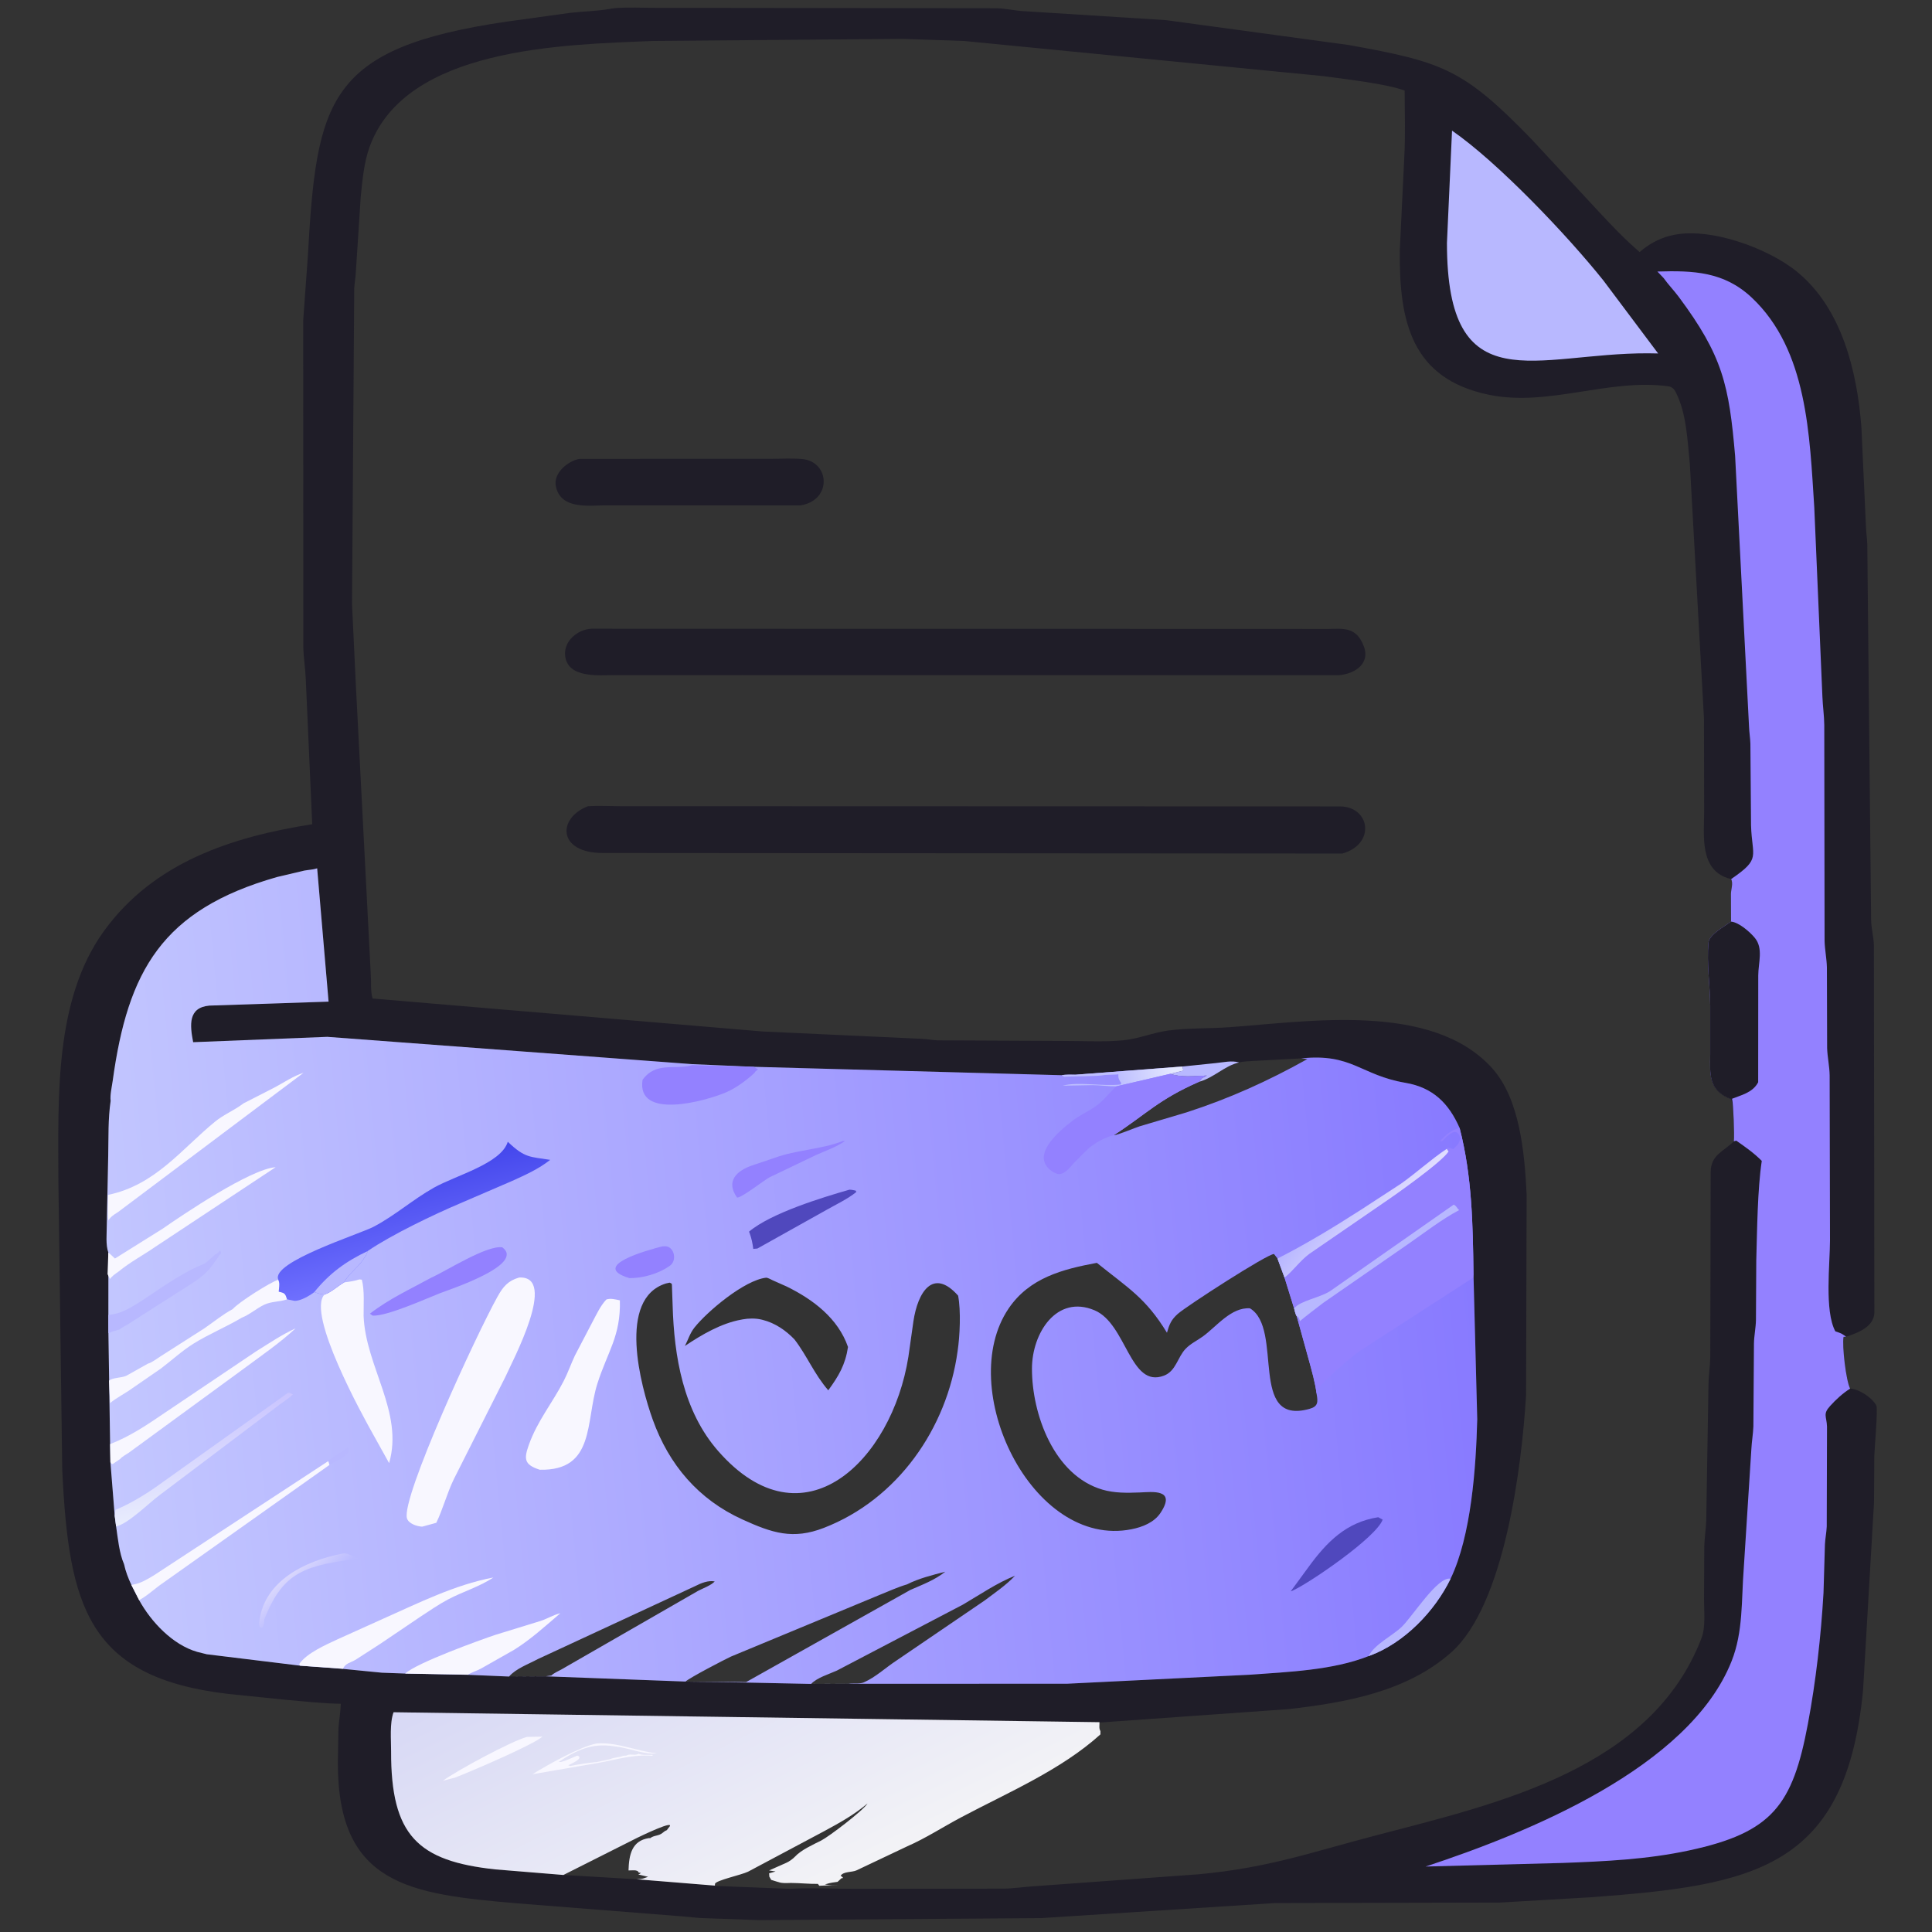<?xml version="1.0" encoding="utf-8" ?>
<svg xmlns="http://www.w3.org/2000/svg" xmlns:xlink="http://www.w3.org/1999/xlink" width="512" height="512">
	<rect width="100%" height="100%" fill="#333333" stroke="none"/>
	<path fill="#1F1D28" d="M490.3 367.999C492.543 368.067 496.205 370.38 497.259 372.52C497.705 373.426 496.752 384.031 496.71 385.822L496.635 398.154L493.724 448.028C489.118 495.195 464.994 499.614 421.579 502.795L397.5 504.198L337.909 504.33L275.911 508.321L201.156 508.851L186.611 508.33C184.745 508.295 182.881 508.015 181.019 507.874L137.048 504.405C108.764 501.978 89.535 499.607 89.538 467.273L89.687 458.095C89.831 455.878 90.258 453.754 90.311 451.516C85.414 451.452 80.434 450.855 75.556 450.443L60.507 448.912C23.118 444.531 18.249 425.594 16.496 389.625L15.469 312.817C15.474 291.332 14.259 265.101 27.524 246.767C40.744 228.494 61.432 221.772 82.74 218.429L81.032 179.943C80.917 177.133 80.451 174.374 80.383 171.54L80.356 84.86L81.56 68.221C83.916 26.548 86.498 12.704 134.41 5.708L151.155 3.398C154.642 2.99 158.209 2.979 161.67 2.342L162.875 2.159C166.469 1.867 170.287 2.088 173.903 2.072L264.219 2.18C266.609 2.261 268.903 2.823 271.25 2.954L309 5.335L357.387 11.921C382.235 16.412 387.727 18.185 405.761 36.778L423.543 55.927C427.161 59.82 430.514 63.343 434.516 66.805C436.75 64.847 439.472 63.287 442.352 62.54L442.75 62.44C452.606 59.921 468.455 65.656 476.25 72.031C488.157 81.767 492.133 98.464 493.285 113.081L494.504 139.677C494.551 141.207 494.817 142.719 494.85 144.25L495.866 243.875C495.924 246.127 496.55 248.275 496.598 250.521L496.73 347.909C496.567 351.688 492.27 353.254 489.238 354.236L488.558 354.284C488.146 356.667 489.197 365.861 490.3 367.999ZM291.377 456.494C291.378 457.242 291.211 458.125 291.627 458.75L291.625 459.627C281.169 469.097 266.946 475.108 254.625 481.656C249.862 484.188 245.333 487.152 240.38 489.317L227 495.657C225.792 496.224 223.549 495.902 222.785 497.086L223.019 497.268C223.33 497.516 223.217 497.403 223.438 497.688L223.001 497.751L221.965 498.708C221.207 498.782 219.857 498.993 219.125 499.25L218.595 499.363C219.802 499.681 221.134 499.531 222.375 499.5L217.125 499.75L216.75 499.25C214.599 499.293 212.019 499.018 209.613 499C208.461 499.019 207.329 499.16 206.25 498.75L206.016 498.695C205.426 498.548 204.942 498.324 204.374 498.188L203.874 497.307C203.875 497.011 203.851 496.746 203.817 496.453L205.543 495.958L203.812 495.688L208.426 493.642C209.059 493.375 210.163 492.588 210.648 492.059C212.32 490.235 215.464 488.857 217.644 487.751C219.614 486.751 228.68 479.897 229.916 477.927C226.368 480.932 222.419 483.12 218.346 485.317L198.25 496.012C196.448 496.893 189.697 498.31 189.48 499.241L189.454 499.789L209.315 500.557C214.835 500.234 220.572 500.555 226.114 500.558L266 500.505C268.754 500.462 271.401 500.028 274.125 499.87L317.692 496.701C336.407 494.95 347.283 490.918 365.219 486.243C397.587 477.806 437.675 468.603 450.917 434.125C452.051 431.173 451.581 426.928 451.582 423.803L451.655 409.734C451.713 407.476 452.092 405.254 452.169 403.001L452.768 366.75C452.814 364.372 453.209 362.012 453.242 359.625L453.345 310.613C453.4 306.06 456.58 305.304 459.493 302.463C459.674 300.615 459.341 292.55 458.749 291.277C452.627 288.951 453.174 284.629 453.229 279.375L453.229 266.414C453.153 260.917 452.274 255.328 452.76 249.818C452.95 247.664 457.051 245.483 458.746 244.236L458.715 236.896C458.745 235.631 459.357 234.144 458.778 232.957L458.546 232.903C450.187 230.809 451.63 221.154 451.614 214.937L451.57 190.375L447.829 123C447.2 116.875 446.967 109.492 444.087 103.935L443.906 103.575C443.488 102.892 442.861 102.467 442.095 102.364C426.245 100.242 410.324 107.857 394.617 104.625C374.135 100.41 370.761 85.386 370.958 66.338L372.15 41.612C372.475 35.792 372.26 29.833 372.244 24C367.412 22.182 355.997 20.907 350.776 20.18L255.5 10.861L239.28 10.301L173.251 10.851C149.151 11.818 107.528 12.565 97.955 38.903C96.445 43.057 96.029 47.867 95.591 52.251L94.278 72.5C94.207 73.825 93.931 75.126 93.875 76.454L93.29 160.089L94.285 181.115L98.256 258.155C98.406 260.16 98.162 262.719 98.739 264.617L202.131 273.357L244.367 275.3C245.751 275.379 247.107 275.644 248.503 275.702L281.983 275.86C287.154 275.849 292.605 276.187 297.745 275.679C301.841 275.274 305.625 273.618 309.656 273.094C314.989 272.401 320.388 272.605 325.75 272.224C346.746 270.733 379.446 265.428 395.407 283.053C402.828 291.248 404.049 305.744 404.576 316.663L404.422 369.734C403.302 388.437 398.779 425.3 384.586 437.904C372.781 448.387 356.524 451.22 341.375 452.945L291.377 456.494ZM29.319 291.745C28.616 296.575 28.781 301.334 28.679 306.195L28.297 324.846C28.302 327.013 27.963 329.829 28.711 331.929L28.724 337.667L28.72 348.463L28.731 353.307L29.182 382.712L29.264 387.505L30.402 401.715L30.772 404.52C31.235 407.675 31.604 411.594 32.872 414.513C33.29 416.443 33.983 418.247 34.824 420.029L36.877 424.057C40.047 429.815 45.759 435.887 52.25 437.758L54.804 438.398L79.502 441.415L90.904 442.273L101.21 443.285L107.388 443.509L123.982 443.841L134.906 444.3L144.691 444.241L181.67 445.631L197.75 445.897L214.954 446.256L224.87 446.222L282.821 446.204L331.279 443.814C341.321 443.072 353.225 442.647 362.699 438.881L362.888 438.817C372.131 435.434 380.212 427.03 384.418 418.385C389.895 406.968 391.153 388.958 391.484 376.125L390.488 337.758C390.332 324.618 390.122 311.721 386.812 298.927C383.945 292.39 379.741 288.197 372.47 286.961C360.501 284.925 358.367 279.078 344.852 280.484L332.49 281.142C331.144 281.257 329.691 281.23 328.379 281.558C324.425 282.488 321.698 285.651 317.731 286.697L318.501 285.751L319.791 285.04C316.383 285.138 313.372 285.648 310.061 284.588L313.572 283.715C313.508 283.34 313.412 283.007 313.302 282.645L285.096 284.804C283.953 284.838 282.429 284.696 281.337 284.942L199.758 282.715L183.489 282.013L86.727 274.775L51.188 276.194C50.299 271.607 49.838 267.017 55.469 266.496L87.076 265.444L84.051 230.12C82.973 230.485 81.735 230.508 80.608 230.724L73.385 232.429C42.932 241.116 33.871 257.301 29.864 286.448C29.654 287.979 29.112 290.216 29.319 291.745ZM149.31 496.886L168.726 498.024L189.454 499.707L189.48 499.241C189.697 498.31 196.448 496.893 198.25 496.012L218.346 485.317C222.419 483.12 226.368 480.932 229.916 477.927C228.68 479.897 219.614 486.751 217.644 487.751C215.464 488.857 212.32 490.235 210.648 492.059C210.163 492.588 209.059 493.375 208.426 493.642L203.812 495.688L205.543 495.958L203.817 496.453C203.851 496.746 203.875 497.011 203.874 497.307L204.374 498.188C204.942 498.324 205.426 498.548 206.016 498.695L206.25 498.75C207.329 499.16 208.461 499.019 209.613 499C212.019 499.018 214.599 499.293 216.75 499.25L217.125 499.75L222.375 499.5C221.134 499.531 219.802 499.681 218.595 499.363L219.125 499.25C219.857 498.993 221.207 498.782 221.965 498.708L223.001 497.751L223.438 497.688C223.217 497.403 223.33 497.516 223.019 497.268L222.785 497.086C223.549 495.902 225.792 496.224 227 495.657L240.38 489.317C245.333 487.152 249.862 484.188 254.625 481.656C266.946 475.108 281.169 469.097 291.625 459.627L291.627 458.75C291.211 458.125 291.378 457.242 291.377 456.4L104.296 453.765C103.235 456.721 103.654 461.013 103.646 464.131C103.589 486.424 110.702 493.215 131.334 495.415L149.31 496.886Z"/>
	<path fill="#B8B8FF" d="M313.302 282.645L322.25 281.721C324.27 281.522 326.416 280.986 328.379 281.558C324.425 282.488 321.698 285.651 317.731 286.697L318.501 285.751L319.791 285.04C316.383 285.138 313.372 285.648 310.061 284.588L313.572 283.715C313.508 283.34 313.412 283.007 313.302 282.645Z"/>
	<path fill="#B8B8FF" d="M384.803 34.617C396.936 43.003 415.28 62.267 424.913 74.327L439.422 93.673L436.784 93.629C406.948 93.517 383.467 107.067 383.455 64.383L384.803 34.617Z"/>
	<defs>
		<linearGradient id="gradient_0" gradientUnits="userSpaceOnUse" x1="173.81" y1="420.097" x2="214.628" y2="503.242">
			<stop offset="0" stop-color="#D7D8F5"/>
			<stop offset="1" stop-color="#F3F3F6"/>
		</linearGradient>
	</defs>
	<path fill="url(#gradient_0)" d="M149.31 496.886L131.334 495.415C110.702 493.215 103.589 486.424 103.646 464.131C103.654 461.013 103.235 456.721 104.296 453.765L291.377 456.4C291.378 457.242 291.211 458.125 291.627 458.75L291.625 459.627C281.169 469.097 266.946 475.108 254.625 481.656C249.862 484.188 245.333 487.152 240.38 489.317L227 495.657C225.792 496.224 223.549 495.902 222.785 497.086L223.019 497.268C223.33 497.516 223.217 497.403 223.438 497.688L223.001 497.751L221.965 498.708C221.207 498.782 219.857 498.993 219.125 499.25L218.595 499.363C219.802 499.681 221.134 499.531 222.375 499.5L217.125 499.75L216.75 499.25C214.599 499.293 212.019 499.018 209.613 499C208.461 499.019 207.329 499.16 206.25 498.75L206.016 498.695C205.426 498.548 204.942 498.324 204.374 498.188L203.874 497.307C203.875 497.011 203.851 496.746 203.817 496.453L205.543 495.958L203.812 495.688L208.426 493.642C209.059 493.375 210.163 492.588 210.648 492.059C212.32 490.235 215.464 488.857 217.644 487.751C219.614 486.751 228.68 479.897 229.916 477.927C226.368 480.932 222.419 483.12 218.346 485.317L198.25 496.012C196.448 496.893 189.697 498.31 189.48 499.241L189.454 499.707L168.726 498.024L149.31 496.886ZM149.31 496.886L168.726 498.024C169.332 497.976 170.013 497.978 170.59 497.78L171.75 497.375L169.142 496.75C169.631 496.559 169.393 496.686 169.85 496.354L169.25 496.25C169.008 495.366 167.355 495.723 166.562 495.688C166.691 491.564 167.396 487.806 171.987 487.112L172.312 487.13C173.345 486.319 174.55 486.605 175.587 485.731C175.975 485.405 176.231 485.196 176.718 485.018L177.144 484.433C179.779 481.713 169.318 486.826 168.864 487.044L149.31 496.886Z"/>
	<path fill="#F8F7FF" d="M158.018 462.047C163.357 461.564 168.822 464.131 174.114 464.652C171.033 465.019 167.301 463.519 164.25 463L162.5 462.75C156.866 461.93 152.801 463.75 148.062 466.938L148.688 466.938C149.974 466.608 151.455 465.876 152.727 465.367L153 465.25C154.853 465.868 151.638 467.323 150.605 467.808L151.125 468C153.235 467.593 155.972 467.129 158.129 466.96L159.11 466.763C159.631 466.57 159.883 466.627 160.375 466.5L161.688 466.188C161.938 466.116 162.171 465.985 162.426 465.934L164.625 465.5C165.35 465.251 164.763 465.323 165.559 465.27L166 465.25C166.85 464.683 168.053 465.263 169.022 464.875L169.25 464.75C169.966 465.227 172.065 465.009 172.998 465.082L172.875 465.292C167.488 464.932 163.522 466.321 158.314 467.235L141.097 470.19C145.275 467.617 153.519 462.995 158.018 462.047Z"/>
	<path fill="#F8F7FF" d="M139.678 460.294L143.741 460.227C141.452 462.337 124.515 469.584 120.565 471.093L117.364 471.925C121.019 469.238 135.554 461.381 139.678 460.294Z"/>
	<path fill="#9381FF" d="M458.777 232.957C466.813 227.462 464.29 227.234 464.043 218.724L463.872 197.125C463.83 195.592 463.561 194.08 463.511 192.547L459.824 120.823C458.208 102.096 456.569 94.355 444.874 78.656C443.597 76.942 442.108 75.42 440.875 73.685L439.224 71.957C448.729 71.672 456.887 71.965 464.23 78.868C479.052 92.802 479.554 115.506 480.8 134.421L482.957 184.625C483.05 187.146 483.427 189.616 483.451 192.155L483.533 249.375C483.594 251.715 484.095 254.024 484.148 256.394L484.208 277.75C484.285 280.166 484.844 282.537 484.875 285L484.967 328.713C484.966 334.975 483.466 347.415 486.385 352.817C487.242 353.106 487.995 353.328 488.727 353.875L489.238 354.236L488.558 354.284C488.146 356.667 489.197 365.861 490.3 367.999C488.318 369.256 486.546 370.888 484.974 372.625C483.022 374.781 484.084 375.326 484.176 378.07L484.106 404.542C484.038 406.151 483.694 407.721 483.626 409.327L483.249 422.125C482.58 433.622 481.233 445.536 479.11 456.852C475.071 478.381 469.701 485.656 447.588 490.394C436.526 492.765 425.387 493.283 414.137 493.701L377.797 494.652C404.661 485.793 447.628 468.525 458.875 440.264C462.009 432.388 461.456 424.071 462.104 415.793L464.127 384.056C464.227 382.035 464.59 380.008 464.664 378.009L464.815 356.001C464.862 353.919 465.302 351.901 465.345 349.833L465.43 334.032C465.666 325.864 465.743 315.31 466.887 307.65C464.852 305.582 462.49 303.932 460.121 302.279L459.493 302.463C459.674 300.615 459.341 292.55 459.037 291.277C452.627 288.951 453.174 284.629 453.229 279.375L453.229 266.414C453.153 260.917 452.274 255.328 452.76 249.818C452.95 247.664 457.051 245.483 458.744 244.236L458.715 236.896C458.745 235.631 459.357 234.144 458.777 232.957Z"/>
	<path fill="#1F1D28" d="M458.744 244.236C460.813 244.417 463.725 246.936 465.064 248.57C467.344 251.351 465.966 255.152 465.955 258.505L465.934 286.81C464.469 289.613 461.366 290.225 458.749 291.277C452.627 288.951 453.174 284.629 453.229 279.375L453.229 266.414C453.153 260.917 452.274 255.328 452.76 249.818C452.95 247.664 457.051 245.483 458.744 244.236Z"/>
	<defs>
		<linearGradient id="gradient_1" gradientUnits="userSpaceOnUse" x1="388.8" y1="319.642" x2="25.712" y2="354.201">
			<stop offset="0" stop-color="#887AFF"/>
			<stop offset="1" stop-color="#C3C7FF"/>
		</linearGradient>
	</defs>
	<path fill="url(#gradient_1)" d="M29.319 291.745C29.112 290.216 29.654 287.979 29.864 286.448C33.871 257.301 42.932 241.116 73.385 232.429L80.608 230.724C81.735 230.508 82.973 230.485 84.051 230.12L87.076 265.444L55.469 266.496C49.838 267.017 50.299 271.607 51.188 276.194L86.727 274.775L183.489 282.013L199.758 282.715L281.337 284.942C282.429 284.696 283.953 284.838 285.096 284.804L313.302 282.645C313.412 283.007 313.508 283.34 313.572 283.715L310.061 284.588C313.372 285.648 316.383 285.138 319.791 285.04L318.501 285.751L317.731 286.697C321.698 285.651 324.425 282.488 328.379 281.558C329.691 281.23 331.144 281.257 332.49 281.142L344.852 280.484C358.367 279.078 360.501 284.925 372.47 286.961C379.741 288.197 383.945 292.39 386.812 298.927C390.122 311.721 390.332 324.618 390.488 337.758L391.484 376.125C391.153 388.958 389.895 406.968 384.418 418.385C380.212 427.03 372.131 435.434 362.888 438.817L362.699 438.881C353.225 442.647 341.321 443.072 331.279 443.814L282.821 446.204L224.87 446.222L214.954 446.256L197.75 445.897L181.67 445.631L144.691 444.241L134.906 444.3L123.982 443.841L107.388 443.509L101.21 443.285L90.904 442.273L79.502 441.415L54.804 438.398L52.25 437.758C45.759 435.887 40.047 429.815 36.877 424.057L34.824 420.029C33.983 418.247 33.29 416.443 32.872 414.513C31.604 411.594 31.235 407.675 30.772 404.52L30.402 401.715L29.264 387.505L29.182 382.712L28.731 353.307L28.72 348.463L28.724 337.667L28.711 331.929C27.963 329.829 28.302 327.013 28.297 324.846L28.679 306.195C28.781 301.334 28.616 296.575 29.319 291.745ZM348.911 369.387C348.527 366.323 347.637 363.292 346.83 360.319L343.658 348.852C343.285 348.267 343.137 347.399 342.946 346.723L340.417 338.588L338.555 333.522L337.625 332.328C335.938 332.241 314.436 346.137 312.125 348.194C310.358 349.767 309.901 350.968 309.255 353.183C303.596 343.918 299.009 341.386 290.677 334.668C281.635 336.351 272.83 338.609 267.302 346.752C253.016 367.792 273.43 410.547 299.891 405.259C302.764 404.685 305.844 403.481 307.536 400.943C311.855 394.467 305.288 395.395 302.003 395.519C298.71 395.645 295.388 395.71 292.195 394.782C279.349 391.047 273.454 374.823 273.48 362.665C273.501 353.268 280.025 343 290.067 347.24C298.607 350.847 299.418 368.023 308.478 364.554C311.66 363.336 312.06 359.677 314.197 357.447C315.535 356.052 317.246 355.277 318.778 354.166C322.405 351.538 326.284 346.371 331.25 346.719C340.287 352.141 330.686 377.963 347.047 373.358C349.337 372.713 349.292 371.541 348.911 369.387ZM176.509 340.125C163.508 344.125 169.804 367.361 172.995 376.25C177.276 388.177 185.09 397.365 196.711 402.657C204.666 406.281 210.124 408.072 218.305 404.914C237.874 397.36 250.988 378.522 253.774 358.059C254.375 354.115 254.687 347.344 253.907 343.355C247.233 335.839 243.207 342.49 242.067 350.146L240.729 359.59C236.382 386.944 212.906 410.354 190.304 384.516C181.047 373.932 178.643 359.494 178.251 345.868L178.083 341.125C178.016 340.254 178.24 340.222 177.465 339.915L176.509 340.125ZM203.042 338.601C197.244 339.244 187.369 347.608 184.026 351.833C182.829 353.347 182.383 355.008 181.507 356.695C185.961 353.7 191.187 350.644 196.5 349.709L196.821 349.646C198.327 349.362 200.261 349.326 201.75 349.694L202.101 349.777C205.355 350.587 208.249 352.554 210.54 354.956C213.912 359.345 215.735 364.09 219.5 368.446C222.28 364.628 224.011 361.705 224.73 356.965C222.099 349.363 215.473 344.374 208.493 340.948L204.85 339.329C204.35 339.105 203.568 338.628 203.042 338.601ZM240.364 419.88C237.867 420.616 235.466 421.732 233.047 422.691L193.7 439.014C191.982 439.815 182.824 444.571 181.67 445.631L197.75 445.756L241.249 421.349C244.488 419.931 247.71 418.744 250.505 416.521C247.167 417.375 243.436 418.311 240.364 419.88ZM344.852 280.484L332.49 281.142C331.144 281.257 329.691 281.23 328.379 281.558C324.425 282.488 321.698 285.651 317.731 286.697C306.985 291.42 303.89 295.167 295.246 300.788L295.233 300.832C295.987 300.889 300.886 298.828 302 298.489L314.469 294.781C325.877 291.084 335.994 286.509 346.476 280.661L344.852 280.484ZM184.292 420.306L142.5 439.693C140.07 441.003 136.715 442.187 134.906 444.3L144.691 444.226L146.125 444.015C146.854 443.328 147.929 442.894 148.801 442.411L185.024 421.581C186.253 420.942 188.522 420.101 189.402 419.099C187.721 418.751 185.772 419.546 184.292 420.306ZM214.954 446.256L224.87 446.208C226.055 446.004 227.873 446.311 228.916 445.851C232.088 444.451 234.68 441.955 237.56 440.071L260.917 424.165C263.725 422.042 266.554 420.15 268.993 417.588C264.201 419.487 259.642 422.629 255.191 425.234L221.768 442.727C219.622 443.705 216.612 444.546 214.954 446.256Z"/>
	<path fill="#B8B8FF" d="M86.979 387.216C87.46 386.619 88.136 386.329 88.75 385.884L92.125 383.627C93.4 385.546 89.114 387.048 87.299 388.231C87.231 387.846 87.128 387.574 86.979 387.216Z"/>
	<defs>
		<linearGradient id="gradient_2" gradientUnits="userSpaceOnUse" x1="77.096" y1="416.91" x2="82.282" y2="422.818">
			<stop offset="0" stop-color="#D9D7FD"/>
			<stop offset="1" stop-color="#BABBFF"/>
		</linearGradient>
	</defs>
	<path fill="url(#gradient_2)" d="M90.226 411.827C91.032 411.658 91.509 411.55 92.3 411.864L94.988 413.006C81.249 414.957 75.118 416.11 70.022 429.223C70.168 431.96 68.399 432.116 68.718 429.683L68.764 429.375C70.242 418.881 80.846 413.735 90.226 411.827Z"/>
	<defs>
		<linearGradient id="gradient_3" gradientUnits="userSpaceOnUse" x1="296.586" y1="285.902" x2="310.67" y2="282.877">
			<stop offset="0" stop-color="#BEBFFF"/>
			<stop offset="1" stop-color="#E4E8FF"/>
		</linearGradient>
	</defs>
	<path fill="url(#gradient_3)" d="M281.337 284.999C282.429 284.696 283.953 284.838 285.096 284.804L313.302 282.645C313.412 283.007 313.508 283.34 313.572 283.715L310.061 284.588L295.828 287.892C293.949 287.931 291.476 287.574 289.53 287.573L281.625 287.719C285.637 286.586 292.438 287.971 297 287.394L297.127 287.036C296.728 286.416 296.367 285.896 296.365 285.132L296.377 284.625C296.035 284.795 296.199 284.758 295.77 284.758L292.875 284.873C290.98 285.292 284.452 285.183 282.02 285.339L281.337 284.999Z"/>
	<path fill="#B8B8FF" d="M362.699 438.881C364.246 435.762 368.932 433.555 371.443 431.16C374.346 428.392 381.058 417.596 384.418 418.385C380.212 427.03 372.131 435.434 362.888 438.817L362.699 438.881Z"/>
	<path fill="#9381FF" d="M175.461 330.313L176.375 330.267C178.711 330.41 179.466 334.052 177.561 335.407L177.32 335.571C174.471 337.574 170.289 338.756 166.808 338.715C155.986 335.477 171.997 331.203 175.461 330.313Z"/>
	<path fill="#9381FF" d="M223.372 302.375L223.959 302.375C221.433 304.088 219.044 304.853 216.32 306.063L203.975 311.978C202.384 312.822 196.664 317.38 195.337 317.375C192.226 313.013 195.247 310.241 199.374 308.833L205.25 306.852C211.088 304.7 217.573 304.648 223.372 302.375Z"/>
	<path fill="#B8B8FF" d="M36.484 345.398C42.12 341.798 47.725 337.488 53.973 334.978C54.345 334.829 54.567 334.622 54.875 334.373L56.923 332.554C57.322 332.163 56.895 332.577 57.499 332.249L58.375 331.373L58.625 332.127C58.148 332.584 58.027 332.678 57.751 333.251L56.127 335.5C53.985 338.53 49.788 340.736 46.75 342.736L33.936 350.931C33.255 351.361 32.327 351.777 31.734 352.302C30.7 352.593 29.71 352.873 28.727 353.307L28.72 348.463L29.222 348.403C32.009 348.122 34.132 346.8 36.484 345.398Z"/>
	<defs>
		<linearGradient id="gradient_4" gradientUnits="userSpaceOnUse" x1="52.162" y1="372.626" x2="56.285" y2="400.02">
			<stop offset="0" stop-color="#C9C4FF"/>
			<stop offset="1" stop-color="#E8ECFD"/>
		</linearGradient>
	</defs>
	<path fill="url(#gradient_4)" d="M41.285 394.096L76.324 369.107C76.873 369.125 76.741 369.118 77.25 369.373L77.627 369.5C76.753 370.442 75.527 371.174 74.49 371.935L42.347 396.179C39.438 398.31 34.059 403.785 30.772 404.52L30.402 401.715L30.612 400.125C34.214 398.636 38.089 396.331 41.285 394.096Z"/>
	<path fill="#5048BD" d="M225.104 315.278C225.658 315.269 226.207 315.416 226.75 315.519L226.95 315.875C224.635 317.762 221.646 319.145 219.051 320.625L200.715 330.875L199.625 330.972C199.44 329.495 199.172 328.202 198.658 326.801L198.507 326.396C204.33 321.488 217.897 317.343 225.104 315.278Z"/>
	<path fill="#5048BD" d="M365.244 402.079L366.424 402.721C364.685 407.447 347.359 419.277 342.833 421.4C342.569 421.57 342.357 421.624 342.057 421.708L346.793 415.25C351.651 408.599 356.783 403.391 365.244 402.079Z"/>
	<path fill="#F8F7FF" d="M43.089 325.627C48.595 321.808 66.35 309.803 73.049 309.319L41.167 330.415C37.973 332.627 34.408 334.508 31.411 336.987C30.555 337.58 29.773 338.103 29.125 338.938L28.505 337.667L28.711 331.929C29.186 332.273 29.845 332.978 30.463 333.523L43.089 325.627Z"/>
	<path fill="#F8F7FF" d="M86.979 387.216C87.128 387.574 87.231 387.846 87.299 388.231L43.196 419.499C41.087 420.918 39.084 422.875 36.877 424.057L34.824 420.029L35.197 419.95C37.411 419.56 38.937 418.574 40.838 417.443L86.979 387.216Z"/>
	<path fill="#F8F7FF" d="M44.002 374.186L67.821 358.157C71.357 355.969 74.549 353.768 78.352 352.011C74.055 356.008 69.04 359.4 64.337 362.907L34.158 384.969C33.615 385.354 32.254 386.073 31.913 386.59L29.875 387.992C29.4 387.822 29.62 387.966 29.254 387.505L29.182 382.712C34.753 380.505 39.015 377.57 44.002 374.186Z"/>
	<path fill="#F8F7FF" d="M64.518 292.41L72.797 288.173C75.253 286.854 77.781 285.132 80.446 284.3L31.302 321.195L30.938 321.433C30.075 321.982 29.434 322.386 28.831 323.235L28.697 323.433C28.424 321.25 28.612 318.869 28.614 316.662C41.188 314.059 48.169 304.449 57.01 297.232C59.264 295.393 62.018 294.277 64.325 292.556L64.518 292.41Z"/>
	<path fill="#9381FF" d="M114.267 338.607C118.462 336.716 128.95 329.947 133.125 330.555C139.271 335.141 119.265 341.679 116.605 342.712C112.821 344.182 102.558 348.851 98.75 348.656L98.028 348.138C103.171 344.162 108.593 341.72 114.267 338.607Z"/>
	<path fill="#F8F7FF" d="M73.765 339.134L73.916 339.602C74.184 340.502 73.905 341.384 73.875 342.3C75.279 342.621 75.604 342.732 75.983 344.077L76.081 344.336L75.85 344.413C73.96 345.021 71.904 344.885 70.086 345.735C68.008 346.707 66.211 348.365 64.064 349.206C59.918 351.679 55.413 353.506 51.3 356.068C48.25 357.97 45.527 360.495 42.662 362.662L35.141 367.851C33.326 369.199 30.619 370.554 29.174 371.842L28.884 365.892C29.892 365.038 32.149 365.191 33.455 364.6L39.214 361.373C40.146 361.186 41.848 359.867 42.697 359.345L54.123 352.046C56.621 350.34 59.009 348.349 61.68 346.918C63.21 345.132 71.667 339.774 73.765 339.134Z"/>
	<path fill="#F8F7FF" d="M107.388 443.509C110.402 440.666 127.356 434.571 131.292 433.25L143.297 429.555C145.051 428.972 146.696 427.941 148.497 427.524C144.597 430.865 140.6 434.515 136.236 437.219L127.373 442.239C126.274 442.808 125.038 443.191 123.982 443.799L107.388 443.509Z"/>
	<path fill="#F8F7FF" d="M79.502 441.415L79.283 441C81.335 438.044 86.282 435.929 89.46 434.429L101.411 429.038C110.904 424.827 120.458 420.005 130.74 418.049C127.138 420.484 122.613 421.811 118.744 423.865C116.173 425.23 113.809 426.886 111.374 428.47L100.791 435.622L94.253 439.843C92.982 440.61 91.522 440.761 90.904 442.227L79.502 441.415Z"/>
	<path fill="#9381FF" d="M183.489 282.268L199.758 282.715L200.877 283.375C200.626 283.635 200.442 283.789 200.134 283.998L199.982 284.295C197.894 286.242 195.118 288.306 192.5 289.442C187.003 291.826 168.559 296.921 170.291 286.125C173.854 281.369 178.494 283.505 183.121 282.365L183.489 282.268Z"/>
	<path fill="#9381FF" d="M310.061 284.588C313.372 285.648 316.383 285.138 319.791 285.04L318.501 285.751L317.731 286.697C306.985 291.42 303.89 295.167 295.246 300.788L295.233 300.832C292.789 301.385 289.972 302.959 288.173 304.625L284.342 308.461C283.366 309.679 281.576 311.816 279.829 310.944L279.125 310.623C272.603 306.537 280.416 299.921 284.313 296.945C286.392 295.357 288.858 294.378 290.915 292.765C292.679 291.382 294.157 289.433 295.828 287.892L310.061 284.588Z"/>
	<path fill="#F8F7FF" d="M95.257 339.055L95.89 339.13C96.636 341.977 96.339 345.772 96.359 348.73C96.875 362.173 107.025 374.238 103.121 387.745L98.906 380.166C96.116 375.206 81.222 348.228 85.973 343.081C87.762 342.494 89.497 340.814 91.169 339.854C92.581 339.676 93.895 339.488 95.257 339.055Z"/>
	<path fill="#F8F7FF" d="M160.694 344.375C161.854 344.003 163.119 344.368 164.273 344.603C164.532 354.07 161.03 358.155 158.316 366.665C155.119 376.687 157.778 389.803 143.053 389.498C138.803 388.147 138.861 386.546 140.147 382.911C142.383 376.592 146.389 371.801 149.379 365.992C150.506 363.801 151.306 361.475 152.351 359.243L157.043 350.265C158.117 348.263 159.123 346.032 160.694 344.375Z"/>
	<defs>
		<linearGradient id="gradient_5" gradientUnits="userSpaceOnUse" x1="105.994" y1="310.163" x2="112.112" y2="336.334">
			<stop offset="0" stop-color="#4447EC"/>
			<stop offset="1" stop-color="#6E6FFE"/>
		</linearGradient>
	</defs>
	<path fill="url(#gradient_5)" d="M73.765 339.134C71.615 334.503 95.24 327.082 99.012 325.103C104.651 322.146 109.433 317.873 114.965 314.76C120.831 311.46 132.823 308.365 134.569 302.575C139.108 306.923 140.422 306.521 145.81 307.373C142.724 309.817 139.266 311.348 135.71 312.966L121.722 318.996C114.962 321.863 103.786 327.22 97.61 331.426L97.437 331.546C97.212 332.238 97.058 332.678 96.606 333.25L96.297 333.726C94.903 335.856 92.253 337.722 91.169 339.854C89.497 340.814 87.762 342.494 85.973 343.081C85.013 342.98 84.199 342.745 83.292 342.42C82.113 343.356 79.505 344.879 77.979 344.724L76.081 344.336L75.983 344.077C75.604 342.732 75.279 342.621 73.875 342.3C73.905 341.384 74.184 340.502 73.916 339.602L73.765 339.134Z"/>
	<path fill="#B8B8FF" d="M83.292 342.42C87.288 337.451 91.693 334.257 97.437 331.546C97.212 332.238 97.058 332.678 96.606 333.25L96.297 333.726C94.903 335.856 92.253 337.722 91.169 339.854C89.497 340.814 87.762 342.494 85.973 343.081C85.013 342.98 84.199 342.745 83.292 342.42Z"/>
	<path fill="#F8F7FF" d="M137.585 338.558C147.981 338.012 135.741 360.791 133.897 364.958L120.293 391.949C118.449 395.717 117.431 399.803 115.625 403.56L111.882 404.58C110.533 404.507 108.264 403.813 107.846 402.357C106.299 396.969 126.128 353.88 131.862 343.599C133.316 340.991 134.635 339.392 137.585 338.558Z"/>
	<path fill="#9381FF" d="M383.401 304.463L383.75 304.125L385.125 304.5C385.627 304.017 386.163 303.552 386.539 302.961L387.062 301.688C386.102 298.302 383.771 300.797 382.188 302.438L381.627 302.375C382.427 301.563 383.186 300.748 384.14 300.112L384.5 299.877C385.238 299.347 385.95 299.188 386.812 298.927C390.122 311.721 390.332 324.618 390.488 337.758L390.373 338.625L360.642 357.827C357.948 359.644 350.904 365.793 349.093 368.25L348.911 369.387C348.527 366.323 347.637 363.292 346.83 360.319L343.658 348.852C343.285 348.267 343.137 347.399 342.946 346.723L340.417 338.588L338.555 333.522C346.273 329.601 353.558 325.171 360.837 320.493L371.243 313.715C375.406 310.772 379.172 307.279 383.401 304.463Z"/>
	<path fill="#B8B8FF" d="M342.946 346.723C344.709 344.635 349.682 343.966 352.515 342.144L385.25 319.238C385.898 319.578 385.946 319.842 386.375 320.377L386.69 320.687C381.976 323.185 377.625 326.606 373.235 329.645L350.735 345.226C350.214 345.587 344.821 349.741 344.5 350.125L344.4 349.783C344.285 349.421 344.181 349.217 343.964 348.917L343.658 348.852C343.285 348.267 343.137 347.399 342.946 346.723Z"/>
	<defs>
		<linearGradient id="gradient_6" gradientUnits="userSpaceOnUse" x1="354.735" y1="315.206" x2="366.292" y2="324.989">
			<stop offset="0" stop-color="#B8B7FF"/>
			<stop offset="1" stop-color="#E0DDFF"/>
		</linearGradient>
	</defs>
	<path fill="url(#gradient_6)" d="M383.401 304.463L383.875 305.165C382.148 307.945 369.63 316.769 366.677 318.751L346.929 332.326C344.453 334.192 342.764 336.702 340.417 338.588L338.555 333.522C346.273 329.601 353.558 325.171 360.837 320.493L371.243 313.715C375.406 310.772 379.172 307.279 383.401 304.463Z"/>
	<path fill="#1F1D28" d="M153.555 121.607L204.422 121.595C207.077 121.586 209.826 121.425 212.469 121.636C219.978 122.236 220.6 132.633 212.097 133.937L160.33 133.919C155.767 134.002 148.511 134.96 147.302 128.836C146.608 125.319 150.504 122.172 153.555 121.607Z"/>
	<path fill="#1F1D28" d="M156.732 166.617L352.188 166.675C355.941 166.571 359.022 166.27 360.974 170.235L361.125 170.556C363.565 175.64 359.268 178.571 354.778 178.939L162.82 178.916C158.643 178.936 150.439 179.776 149.772 173.802C149.332 169.851 153.115 166.806 156.732 166.617Z"/>
	<path fill="#1F1D28" d="M155.838 213.655C158.57 213.484 161.4 213.646 164.144 213.654L355.25 213.71C363.123 213.885 364.579 223.677 355.75 226.197L159.832 226.057C147.555 226.068 147.765 216.679 155.838 213.655Z"/>
</svg>
